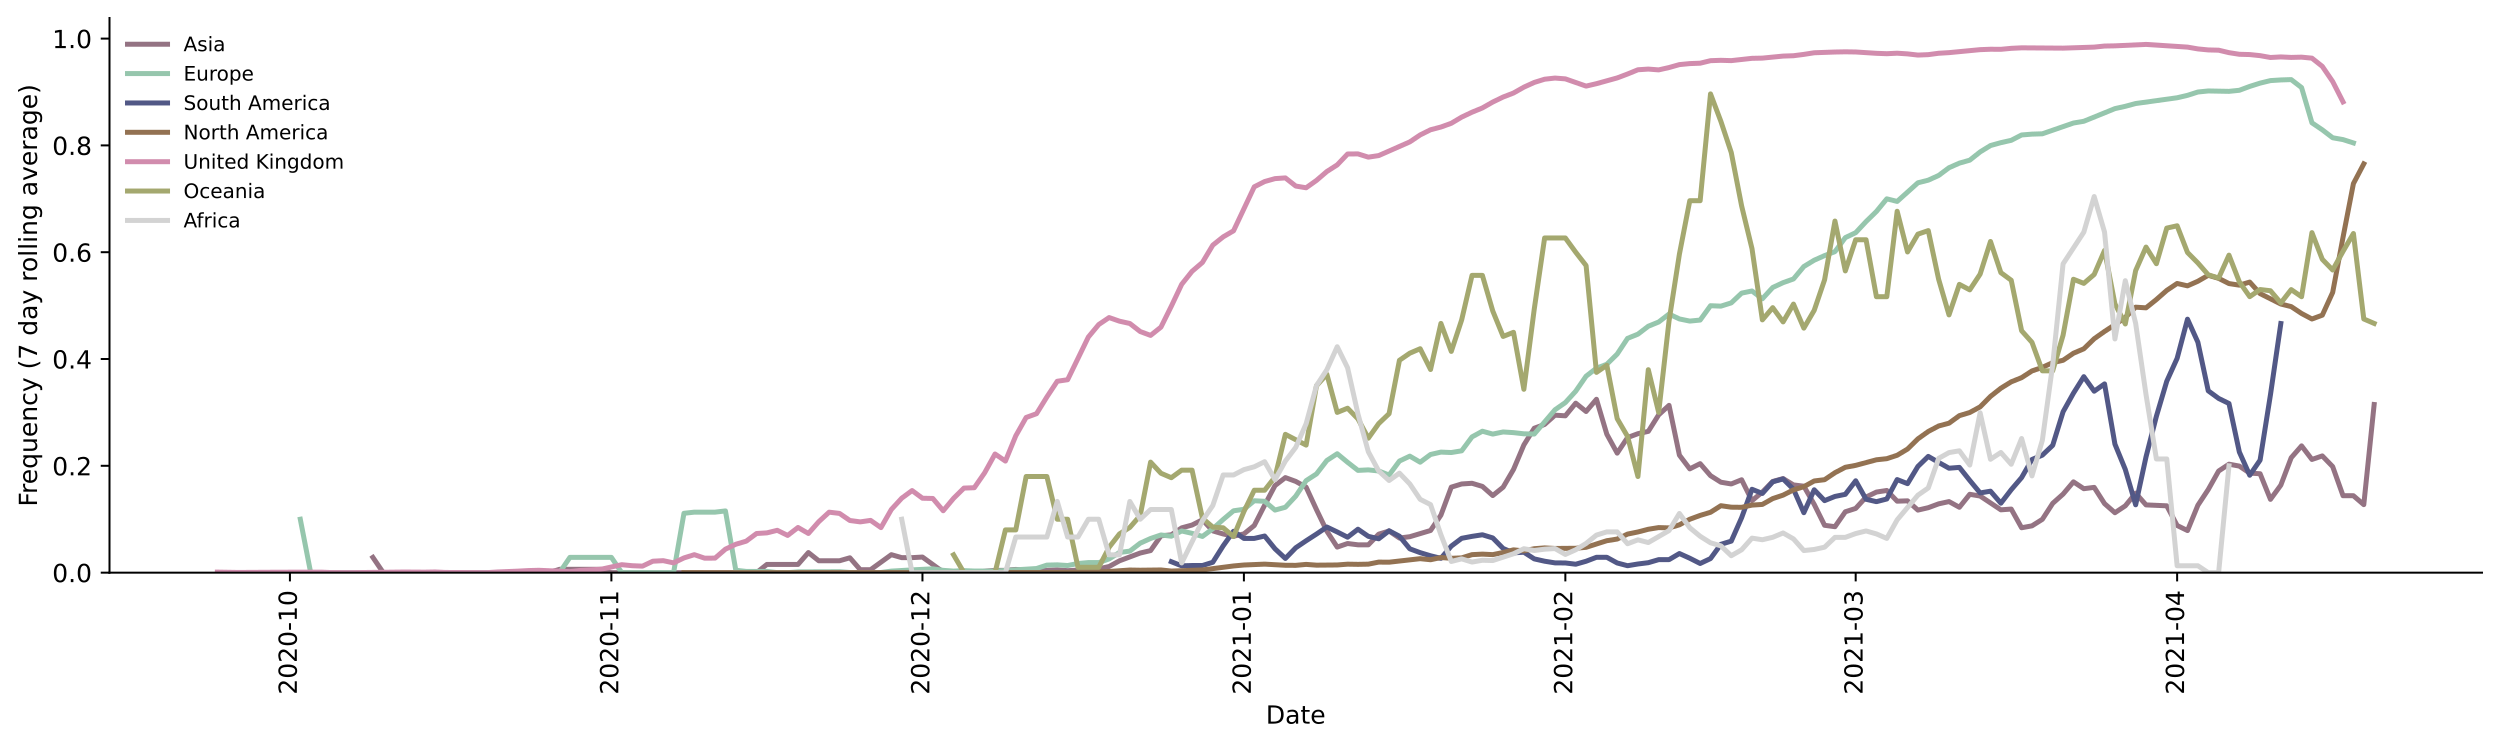 <?xml version="1.0" encoding="utf-8" standalone="no"?>
<!DOCTYPE svg PUBLIC "-//W3C//DTD SVG 1.1//EN"
  "http://www.w3.org/Graphics/SVG/1.1/DTD/svg11.dtd">
<!-- Created with matplotlib (https://matplotlib.org/) -->
<svg height="298.621pt" version="1.1" viewBox="0 0 999.581 298.621" width="999.581pt" xmlns="http://www.w3.org/2000/svg" xmlns:xlink="http://www.w3.org/1999/xlink">
 <defs>
  <style type="text/css">*{stroke-linecap:butt;stroke-linejoin:round;}</style>
 </defs>
 <g id="figure_1">
  <g id="patch_1">
   <path d="M 0 298.621 
L 999.581 298.621 
L 999.581 0 
L 0 0 
z
" style="fill:#ffffff;"/>
  </g>
  <g id="axes_1">
   <g id="patch_2">
    <path d="M 43.781 228.96 
L 992.381 228.96 
L 992.381 7.2 
L 43.781 7.2 
z
" style="fill:#ffffff;"/>
   </g>
   <g id="matplotlib.axis_1">
    <g id="xtick_1">
     <g id="line2d_1">
      <defs>
       <path d="M 0 0 
L 0 3.5 
" id="mbc66ad0f80" style="stroke:#000000;stroke-width:0.8;"/>
      </defs>
      <g>
       <use style="stroke:#000000;stroke-width:0.8;" x="115.921" xlink:href="#mbc66ad0f80" y="228.96"/>
      </g>
     </g>
     <g id="text_1">
      <!-- 2020-10 -->
      <g transform="translate(118.681 277.743)rotate(-90)scale(0.1 -0.1)">
       <defs>
        <path d="M 19.188 8.297 
L 53.609 8.297 
L 53.609 0 
L 7.328 0 
L 7.328 8.297 
Q 12.938 14.109 22.625 23.891 
Q 32.328 33.688 34.812 36.531 
Q 39.547 41.844 41.422 45.531 
Q 43.312 49.219 43.312 52.781 
Q 43.312 58.594 39.234 62.25 
Q 35.156 65.922 28.609 65.922 
Q 23.969 65.922 18.812 64.312 
Q 13.672 62.703 7.812 59.422 
L 7.812 69.391 
Q 13.766 71.781 18.938 73 
Q 24.125 74.219 28.422 74.219 
Q 39.75 74.219 46.484 68.547 
Q 53.219 62.891 53.219 53.422 
Q 53.219 48.922 51.531 44.891 
Q 49.859 40.875 45.406 35.406 
Q 44.188 33.984 37.641 27.219 
Q 31.109 20.453 19.188 8.297 
z
" id="DejaVuSans-50"/>
        <path d="M 31.781 66.406 
Q 24.172 66.406 20.328 58.906 
Q 16.5 51.422 16.5 36.375 
Q 16.5 21.391 20.328 13.891 
Q 24.172 6.391 31.781 6.391 
Q 39.453 6.391 43.281 13.891 
Q 47.125 21.391 47.125 36.375 
Q 47.125 51.422 43.281 58.906 
Q 39.453 66.406 31.781 66.406 
z
M 31.781 74.219 
Q 44.047 74.219 50.516 64.516 
Q 56.984 54.828 56.984 36.375 
Q 56.984 17.969 50.516 8.266 
Q 44.047 -1.422 31.781 -1.422 
Q 19.531 -1.422 13.062 8.266 
Q 6.594 17.969 6.594 36.375 
Q 6.594 54.828 13.062 64.516 
Q 19.531 74.219 31.781 74.219 
z
" id="DejaVuSans-48"/>
        <path d="M 4.891 31.391 
L 31.203 31.391 
L 31.203 23.391 
L 4.891 23.391 
z
" id="DejaVuSans-45"/>
        <path d="M 12.406 8.297 
L 28.516 8.297 
L 28.516 63.922 
L 10.984 60.406 
L 10.984 69.391 
L 28.422 72.906 
L 38.281 72.906 
L 38.281 8.297 
L 54.391 8.297 
L 54.391 0 
L 12.406 0 
z
" id="DejaVuSans-49"/>
       </defs>
       <use xlink:href="#DejaVuSans-50"/>
       <use x="63.623" xlink:href="#DejaVuSans-48"/>
       <use x="127.246" xlink:href="#DejaVuSans-50"/>
       <use x="190.869" xlink:href="#DejaVuSans-48"/>
       <use x="254.492" xlink:href="#DejaVuSans-45"/>
       <use x="290.576" xlink:href="#DejaVuSans-49"/>
       <use x="354.199" xlink:href="#DejaVuSans-48"/>
      </g>
     </g>
    </g>
    <g id="xtick_2">
     <g id="line2d_2">
      <g>
       <use style="stroke:#000000;stroke-width:0.8;" x="244.447" xlink:href="#mbc66ad0f80" y="228.96"/>
      </g>
     </g>
     <g id="text_2">
      <!-- 2020-11 -->
      <g transform="translate(247.206 277.743)rotate(-90)scale(0.1 -0.1)">
       <use xlink:href="#DejaVuSans-50"/>
       <use x="63.623" xlink:href="#DejaVuSans-48"/>
       <use x="127.246" xlink:href="#DejaVuSans-50"/>
       <use x="190.869" xlink:href="#DejaVuSans-48"/>
       <use x="254.492" xlink:href="#DejaVuSans-45"/>
       <use x="290.576" xlink:href="#DejaVuSans-49"/>
       <use x="354.199" xlink:href="#DejaVuSans-49"/>
      </g>
     </g>
    </g>
    <g id="xtick_3">
     <g id="line2d_3">
      <g>
       <use style="stroke:#000000;stroke-width:0.8;" x="368.826" xlink:href="#mbc66ad0f80" y="228.96"/>
      </g>
     </g>
     <g id="text_3">
      <!-- 2020-12 -->
      <g transform="translate(371.585 277.743)rotate(-90)scale(0.1 -0.1)">
       <use xlink:href="#DejaVuSans-50"/>
       <use x="63.623" xlink:href="#DejaVuSans-48"/>
       <use x="127.246" xlink:href="#DejaVuSans-50"/>
       <use x="190.869" xlink:href="#DejaVuSans-48"/>
       <use x="254.492" xlink:href="#DejaVuSans-45"/>
       <use x="290.576" xlink:href="#DejaVuSans-49"/>
       <use x="354.199" xlink:href="#DejaVuSans-50"/>
      </g>
     </g>
    </g>
    <g id="xtick_4">
     <g id="line2d_4">
      <g>
       <use style="stroke:#000000;stroke-width:0.8;" x="497.351" xlink:href="#mbc66ad0f80" y="228.96"/>
      </g>
     </g>
     <g id="text_4">
      <!-- 2021-01 -->
      <g transform="translate(500.111 277.743)rotate(-90)scale(0.1 -0.1)">
       <use xlink:href="#DejaVuSans-50"/>
       <use x="63.623" xlink:href="#DejaVuSans-48"/>
       <use x="127.246" xlink:href="#DejaVuSans-50"/>
       <use x="190.869" xlink:href="#DejaVuSans-49"/>
       <use x="254.492" xlink:href="#DejaVuSans-45"/>
       <use x="290.576" xlink:href="#DejaVuSans-48"/>
       <use x="354.199" xlink:href="#DejaVuSans-49"/>
      </g>
     </g>
    </g>
    <g id="xtick_5">
     <g id="line2d_5">
      <g>
       <use style="stroke:#000000;stroke-width:0.8;" x="625.877" xlink:href="#mbc66ad0f80" y="228.96"/>
      </g>
     </g>
     <g id="text_5">
      <!-- 2021-02 -->
      <g transform="translate(628.636 277.743)rotate(-90)scale(0.1 -0.1)">
       <use xlink:href="#DejaVuSans-50"/>
       <use x="63.623" xlink:href="#DejaVuSans-48"/>
       <use x="127.246" xlink:href="#DejaVuSans-50"/>
       <use x="190.869" xlink:href="#DejaVuSans-49"/>
       <use x="254.492" xlink:href="#DejaVuSans-45"/>
       <use x="290.576" xlink:href="#DejaVuSans-48"/>
       <use x="354.199" xlink:href="#DejaVuSans-50"/>
      </g>
     </g>
    </g>
    <g id="xtick_6">
     <g id="line2d_6">
      <g>
       <use style="stroke:#000000;stroke-width:0.8;" x="741.964" xlink:href="#mbc66ad0f80" y="228.96"/>
      </g>
     </g>
     <g id="text_6">
      <!-- 2021-03 -->
      <g transform="translate(744.723 277.743)rotate(-90)scale(0.1 -0.1)">
       <defs>
        <path d="M 40.578 39.312 
Q 47.656 37.797 51.625 33 
Q 55.609 28.219 55.609 21.188 
Q 55.609 10.406 48.188 4.484 
Q 40.766 -1.422 27.094 -1.422 
Q 22.516 -1.422 17.656 -0.516 
Q 12.797 0.391 7.625 2.203 
L 7.625 11.719 
Q 11.719 9.328 16.594 8.109 
Q 21.484 6.891 26.812 6.891 
Q 36.078 6.891 40.938 10.547 
Q 45.797 14.203 45.797 21.188 
Q 45.797 27.641 41.281 31.266 
Q 36.766 34.906 28.719 34.906 
L 20.219 34.906 
L 20.219 43.016 
L 29.109 43.016 
Q 36.375 43.016 40.234 45.922 
Q 44.094 48.828 44.094 54.297 
Q 44.094 59.906 40.109 62.906 
Q 36.141 65.922 28.719 65.922 
Q 24.656 65.922 20.016 65.031 
Q 15.375 64.156 9.812 62.312 
L 9.812 71.094 
Q 15.438 72.656 20.344 73.438 
Q 25.25 74.219 29.594 74.219 
Q 40.828 74.219 47.359 69.109 
Q 53.906 64.016 53.906 55.328 
Q 53.906 49.266 50.438 45.094 
Q 46.969 40.922 40.578 39.312 
z
" id="DejaVuSans-51"/>
       </defs>
       <use xlink:href="#DejaVuSans-50"/>
       <use x="63.623" xlink:href="#DejaVuSans-48"/>
       <use x="127.246" xlink:href="#DejaVuSans-50"/>
       <use x="190.869" xlink:href="#DejaVuSans-49"/>
       <use x="254.492" xlink:href="#DejaVuSans-45"/>
       <use x="290.576" xlink:href="#DejaVuSans-48"/>
       <use x="354.199" xlink:href="#DejaVuSans-51"/>
      </g>
     </g>
    </g>
    <g id="xtick_7">
     <g id="line2d_7">
      <g>
       <use style="stroke:#000000;stroke-width:0.8;" x="870.489" xlink:href="#mbc66ad0f80" y="228.96"/>
      </g>
     </g>
     <g id="text_7">
      <!-- 2021-04 -->
      <g transform="translate(873.249 277.743)rotate(-90)scale(0.1 -0.1)">
       <defs>
        <path d="M 37.797 64.312 
L 12.891 25.391 
L 37.797 25.391 
z
M 35.203 72.906 
L 47.609 72.906 
L 47.609 25.391 
L 58.016 25.391 
L 58.016 17.188 
L 47.609 17.188 
L 47.609 0 
L 37.797 0 
L 37.797 17.188 
L 4.891 17.188 
L 4.891 26.703 
z
" id="DejaVuSans-52"/>
       </defs>
       <use xlink:href="#DejaVuSans-50"/>
       <use x="63.623" xlink:href="#DejaVuSans-48"/>
       <use x="127.246" xlink:href="#DejaVuSans-50"/>
       <use x="190.869" xlink:href="#DejaVuSans-49"/>
       <use x="254.492" xlink:href="#DejaVuSans-45"/>
       <use x="290.576" xlink:href="#DejaVuSans-48"/>
       <use x="354.199" xlink:href="#DejaVuSans-52"/>
      </g>
     </g>
    </g>
    <g id="text_8">
     <!-- Date -->
     <g transform="translate(506.13 289.341)scale(0.1 -0.1)">
      <defs>
       <path d="M 19.672 64.797 
L 19.672 8.109 
L 31.594 8.109 
Q 46.688 8.109 53.688 14.938 
Q 60.688 21.781 60.688 36.531 
Q 60.688 51.172 53.688 57.984 
Q 46.688 64.797 31.594 64.797 
z
M 9.812 72.906 
L 30.078 72.906 
Q 51.266 72.906 61.172 64.094 
Q 71.094 55.281 71.094 36.531 
Q 71.094 17.672 61.125 8.828 
Q 51.172 0 30.078 0 
L 9.812 0 
z
" id="DejaVuSans-68"/>
       <path d="M 34.281 27.484 
Q 23.391 27.484 19.188 25 
Q 14.984 22.516 14.984 16.5 
Q 14.984 11.719 18.141 8.906 
Q 21.297 6.109 26.703 6.109 
Q 34.188 6.109 38.703 11.406 
Q 43.219 16.703 43.219 25.484 
L 43.219 27.484 
z
M 52.203 31.203 
L 52.203 0 
L 43.219 0 
L 43.219 8.297 
Q 40.141 3.328 35.547 0.953 
Q 30.953 -1.422 24.312 -1.422 
Q 15.922 -1.422 10.953 3.297 
Q 6 8.016 6 15.922 
Q 6 25.141 12.172 29.828 
Q 18.359 34.516 30.609 34.516 
L 43.219 34.516 
L 43.219 35.406 
Q 43.219 41.609 39.141 45 
Q 35.062 48.391 27.688 48.391 
Q 23 48.391 18.547 47.266 
Q 14.109 46.141 10.016 43.891 
L 10.016 52.203 
Q 14.938 54.109 19.578 55.047 
Q 24.219 56 28.609 56 
Q 40.484 56 46.344 49.844 
Q 52.203 43.703 52.203 31.203 
z
" id="DejaVuSans-97"/>
       <path d="M 18.312 70.219 
L 18.312 54.688 
L 36.812 54.688 
L 36.812 47.703 
L 18.312 47.703 
L 18.312 18.016 
Q 18.312 11.328 20.141 9.422 
Q 21.969 7.516 27.594 7.516 
L 36.812 7.516 
L 36.812 0 
L 27.594 0 
Q 17.188 0 13.234 3.875 
Q 9.281 7.766 9.281 18.016 
L 9.281 47.703 
L 2.688 47.703 
L 2.688 54.688 
L 9.281 54.688 
L 9.281 70.219 
z
" id="DejaVuSans-116"/>
       <path d="M 56.203 29.594 
L 56.203 25.203 
L 14.891 25.203 
Q 15.484 15.922 20.484 11.062 
Q 25.484 6.203 34.422 6.203 
Q 39.594 6.203 44.453 7.469 
Q 49.312 8.734 54.109 11.281 
L 54.109 2.781 
Q 49.266 0.734 44.188 -0.344 
Q 39.109 -1.422 33.891 -1.422 
Q 20.797 -1.422 13.156 6.188 
Q 5.516 13.812 5.516 26.812 
Q 5.516 40.234 12.766 48.109 
Q 20.016 56 32.328 56 
Q 43.359 56 49.781 48.891 
Q 56.203 41.797 56.203 29.594 
z
M 47.219 32.234 
Q 47.125 39.594 43.094 43.984 
Q 39.062 48.391 32.422 48.391 
Q 24.906 48.391 20.391 44.141 
Q 15.875 39.891 15.188 32.172 
z
" id="DejaVuSans-101"/>
      </defs>
      <use xlink:href="#DejaVuSans-68"/>
      <use x="77.002" xlink:href="#DejaVuSans-97"/>
      <use x="138.281" xlink:href="#DejaVuSans-116"/>
      <use x="177.49" xlink:href="#DejaVuSans-101"/>
     </g>
    </g>
   </g>
   <g id="matplotlib.axis_2">
    <g id="ytick_1">
     <g id="line2d_8">
      <defs>
       <path d="M 0 0 
L -3.5 0 
" id="m864d027679" style="stroke:#000000;stroke-width:0.8;"/>
      </defs>
      <g>
       <use style="stroke:#000000;stroke-width:0.8;" x="43.781" xlink:href="#m864d027679" y="228.96"/>
      </g>
     </g>
     <g id="text_9">
      <!-- 0.0 -->
      <g transform="translate(20.878 232.759)scale(0.1 -0.1)">
       <defs>
        <path d="M 10.688 12.406 
L 21 12.406 
L 21 0 
L 10.688 0 
z
" id="DejaVuSans-46"/>
       </defs>
       <use xlink:href="#DejaVuSans-48"/>
       <use x="63.623" xlink:href="#DejaVuSans-46"/>
       <use x="95.41" xlink:href="#DejaVuSans-48"/>
      </g>
     </g>
    </g>
    <g id="ytick_2">
     <g id="line2d_9">
      <g>
       <use style="stroke:#000000;stroke-width:0.8;" x="43.781" xlink:href="#m864d027679" y="186.254"/>
      </g>
     </g>
     <g id="text_10">
      <!-- 0.2 -->
      <g transform="translate(20.878 190.054)scale(0.1 -0.1)">
       <use xlink:href="#DejaVuSans-48"/>
       <use x="63.623" xlink:href="#DejaVuSans-46"/>
       <use x="95.41" xlink:href="#DejaVuSans-50"/>
      </g>
     </g>
    </g>
    <g id="ytick_3">
     <g id="line2d_10">
      <g>
       <use style="stroke:#000000;stroke-width:0.8;" x="43.781" xlink:href="#m864d027679" y="143.549"/>
      </g>
     </g>
     <g id="text_11">
      <!-- 0.4 -->
      <g transform="translate(20.878 147.348)scale(0.1 -0.1)">
       <use xlink:href="#DejaVuSans-48"/>
       <use x="63.623" xlink:href="#DejaVuSans-46"/>
       <use x="95.41" xlink:href="#DejaVuSans-52"/>
      </g>
     </g>
    </g>
    <g id="ytick_4">
     <g id="line2d_11">
      <g>
       <use style="stroke:#000000;stroke-width:0.8;" x="43.781" xlink:href="#m864d027679" y="100.843"/>
      </g>
     </g>
     <g id="text_12">
      <!-- 0.6 -->
      <g transform="translate(20.878 104.643)scale(0.1 -0.1)">
       <defs>
        <path d="M 33.016 40.375 
Q 26.375 40.375 22.484 35.828 
Q 18.609 31.297 18.609 23.391 
Q 18.609 15.531 22.484 10.953 
Q 26.375 6.391 33.016 6.391 
Q 39.656 6.391 43.531 10.953 
Q 47.406 15.531 47.406 23.391 
Q 47.406 31.297 43.531 35.828 
Q 39.656 40.375 33.016 40.375 
z
M 52.594 71.297 
L 52.594 62.312 
Q 48.875 64.062 45.094 64.984 
Q 41.312 65.922 37.594 65.922 
Q 27.828 65.922 22.672 59.328 
Q 17.531 52.734 16.797 39.406 
Q 19.672 43.656 24.016 45.922 
Q 28.375 48.188 33.594 48.188 
Q 44.578 48.188 50.953 41.516 
Q 57.328 34.859 57.328 23.391 
Q 57.328 12.156 50.688 5.359 
Q 44.047 -1.422 33.016 -1.422 
Q 20.359 -1.422 13.672 8.266 
Q 6.984 17.969 6.984 36.375 
Q 6.984 53.656 15.188 63.938 
Q 23.391 74.219 37.203 74.219 
Q 40.922 74.219 44.703 73.484 
Q 48.484 72.75 52.594 71.297 
z
" id="DejaVuSans-54"/>
       </defs>
       <use xlink:href="#DejaVuSans-48"/>
       <use x="63.623" xlink:href="#DejaVuSans-46"/>
       <use x="95.41" xlink:href="#DejaVuSans-54"/>
      </g>
     </g>
    </g>
    <g id="ytick_5">
     <g id="line2d_12">
      <g>
       <use style="stroke:#000000;stroke-width:0.8;" x="43.781" xlink:href="#m864d027679" y="58.138"/>
      </g>
     </g>
     <g id="text_13">
      <!-- 0.8 -->
      <g transform="translate(20.878 61.937)scale(0.1 -0.1)">
       <defs>
        <path d="M 31.781 34.625 
Q 24.75 34.625 20.719 30.859 
Q 16.703 27.094 16.703 20.516 
Q 16.703 13.922 20.719 10.156 
Q 24.75 6.391 31.781 6.391 
Q 38.812 6.391 42.859 10.172 
Q 46.922 13.969 46.922 20.516 
Q 46.922 27.094 42.891 30.859 
Q 38.875 34.625 31.781 34.625 
z
M 21.922 38.812 
Q 15.578 40.375 12.031 44.719 
Q 8.5 49.078 8.5 55.328 
Q 8.5 64.062 14.719 69.141 
Q 20.953 74.219 31.781 74.219 
Q 42.672 74.219 48.875 69.141 
Q 55.078 64.062 55.078 55.328 
Q 55.078 49.078 51.531 44.719 
Q 48 40.375 41.703 38.812 
Q 48.828 37.156 52.797 32.312 
Q 56.781 27.484 56.781 20.516 
Q 56.781 9.906 50.312 4.234 
Q 43.844 -1.422 31.781 -1.422 
Q 19.734 -1.422 13.25 4.234 
Q 6.781 9.906 6.781 20.516 
Q 6.781 27.484 10.781 32.312 
Q 14.797 37.156 21.922 38.812 
z
M 18.312 54.391 
Q 18.312 48.734 21.844 45.562 
Q 25.391 42.391 31.781 42.391 
Q 38.141 42.391 41.719 45.562 
Q 45.312 48.734 45.312 54.391 
Q 45.312 60.062 41.719 63.234 
Q 38.141 66.406 31.781 66.406 
Q 25.391 66.406 21.844 63.234 
Q 18.312 60.062 18.312 54.391 
z
" id="DejaVuSans-56"/>
       </defs>
       <use xlink:href="#DejaVuSans-48"/>
       <use x="63.623" xlink:href="#DejaVuSans-46"/>
       <use x="95.41" xlink:href="#DejaVuSans-56"/>
      </g>
     </g>
    </g>
    <g id="ytick_6">
     <g id="line2d_13">
      <g>
       <use style="stroke:#000000;stroke-width:0.8;" x="43.781" xlink:href="#m864d027679" y="15.432"/>
      </g>
     </g>
     <g id="text_14">
      <!-- 1.0 -->
      <g transform="translate(20.878 19.232)scale(0.1 -0.1)">
       <use xlink:href="#DejaVuSans-49"/>
       <use x="63.623" xlink:href="#DejaVuSans-46"/>
       <use x="95.41" xlink:href="#DejaVuSans-48"/>
      </g>
     </g>
    </g>
    <g id="text_15">
     <!-- Frequency (7 day rolling average) -->
     <g transform="translate(14.798 202.529)rotate(-90)scale(0.1 -0.1)">
      <defs>
       <path d="M 9.812 72.906 
L 51.703 72.906 
L 51.703 64.594 
L 19.672 64.594 
L 19.672 43.109 
L 48.578 43.109 
L 48.578 34.812 
L 19.672 34.812 
L 19.672 0 
L 9.812 0 
z
" id="DejaVuSans-70"/>
       <path d="M 41.109 46.297 
Q 39.594 47.172 37.812 47.578 
Q 36.031 48 33.891 48 
Q 26.266 48 22.188 43.047 
Q 18.109 38.094 18.109 28.812 
L 18.109 0 
L 9.078 0 
L 9.078 54.688 
L 18.109 54.688 
L 18.109 46.188 
Q 20.953 51.172 25.484 53.578 
Q 30.031 56 36.531 56 
Q 37.453 56 38.578 55.875 
Q 39.703 55.766 41.062 55.516 
z
" id="DejaVuSans-114"/>
       <path d="M 14.797 27.297 
Q 14.797 17.391 18.875 11.75 
Q 22.953 6.109 30.078 6.109 
Q 37.203 6.109 41.297 11.75 
Q 45.406 17.391 45.406 27.297 
Q 45.406 37.203 41.297 42.844 
Q 37.203 48.484 30.078 48.484 
Q 22.953 48.484 18.875 42.844 
Q 14.797 37.203 14.797 27.297 
z
M 45.406 8.203 
Q 42.578 3.328 38.25 0.953 
Q 33.938 -1.422 27.875 -1.422 
Q 17.969 -1.422 11.734 6.484 
Q 5.516 14.406 5.516 27.297 
Q 5.516 40.188 11.734 48.094 
Q 17.969 56 27.875 56 
Q 33.938 56 38.25 53.625 
Q 42.578 51.266 45.406 46.391 
L 45.406 54.688 
L 54.391 54.688 
L 54.391 -20.797 
L 45.406 -20.797 
z
" id="DejaVuSans-113"/>
       <path d="M 8.5 21.578 
L 8.5 54.688 
L 17.484 54.688 
L 17.484 21.922 
Q 17.484 14.156 20.5 10.266 
Q 23.531 6.391 29.594 6.391 
Q 36.859 6.391 41.078 11.031 
Q 45.312 15.672 45.312 23.688 
L 45.312 54.688 
L 54.297 54.688 
L 54.297 0 
L 45.312 0 
L 45.312 8.406 
Q 42.047 3.422 37.719 1 
Q 33.406 -1.422 27.688 -1.422 
Q 18.266 -1.422 13.375 4.438 
Q 8.5 10.297 8.5 21.578 
z
M 31.109 56 
z
" id="DejaVuSans-117"/>
       <path d="M 54.891 33.016 
L 54.891 0 
L 45.906 0 
L 45.906 32.719 
Q 45.906 40.484 42.875 44.328 
Q 39.844 48.188 33.797 48.188 
Q 26.516 48.188 22.312 43.547 
Q 18.109 38.922 18.109 30.906 
L 18.109 0 
L 9.078 0 
L 9.078 54.688 
L 18.109 54.688 
L 18.109 46.188 
Q 21.344 51.125 25.703 53.562 
Q 30.078 56 35.797 56 
Q 45.219 56 50.047 50.172 
Q 54.891 44.344 54.891 33.016 
z
" id="DejaVuSans-110"/>
       <path d="M 48.781 52.594 
L 48.781 44.188 
Q 44.969 46.297 41.141 47.344 
Q 37.312 48.391 33.406 48.391 
Q 24.656 48.391 19.812 42.844 
Q 14.984 37.312 14.984 27.297 
Q 14.984 17.281 19.812 11.734 
Q 24.656 6.203 33.406 6.203 
Q 37.312 6.203 41.141 7.25 
Q 44.969 8.297 48.781 10.406 
L 48.781 2.094 
Q 45.016 0.344 40.984 -0.531 
Q 36.969 -1.422 32.422 -1.422 
Q 20.062 -1.422 12.781 6.344 
Q 5.516 14.109 5.516 27.297 
Q 5.516 40.672 12.859 48.328 
Q 20.219 56 33.016 56 
Q 37.156 56 41.109 55.141 
Q 45.062 54.297 48.781 52.594 
z
" id="DejaVuSans-99"/>
       <path d="M 32.172 -5.078 
Q 28.375 -14.844 24.75 -17.812 
Q 21.141 -20.797 15.094 -20.797 
L 7.906 -20.797 
L 7.906 -13.281 
L 13.188 -13.281 
Q 16.891 -13.281 18.938 -11.516 
Q 21 -9.766 23.484 -3.219 
L 25.094 0.875 
L 2.984 54.688 
L 12.5 54.688 
L 29.594 11.922 
L 46.688 54.688 
L 56.203 54.688 
z
" id="DejaVuSans-121"/>
       <path id="DejaVuSans-32"/>
       <path d="M 31 75.875 
Q 24.469 64.656 21.281 53.656 
Q 18.109 42.672 18.109 31.391 
Q 18.109 20.125 21.312 9.062 
Q 24.516 -2 31 -13.188 
L 23.188 -13.188 
Q 15.875 -1.703 12.234 9.375 
Q 8.594 20.453 8.594 31.391 
Q 8.594 42.281 12.203 53.312 
Q 15.828 64.359 23.188 75.875 
z
" id="DejaVuSans-40"/>
       <path d="M 8.203 72.906 
L 55.078 72.906 
L 55.078 68.703 
L 28.609 0 
L 18.312 0 
L 43.219 64.594 
L 8.203 64.594 
z
" id="DejaVuSans-55"/>
       <path d="M 45.406 46.391 
L 45.406 75.984 
L 54.391 75.984 
L 54.391 0 
L 45.406 0 
L 45.406 8.203 
Q 42.578 3.328 38.25 0.953 
Q 33.938 -1.422 27.875 -1.422 
Q 17.969 -1.422 11.734 6.484 
Q 5.516 14.406 5.516 27.297 
Q 5.516 40.188 11.734 48.094 
Q 17.969 56 27.875 56 
Q 33.938 56 38.25 53.625 
Q 42.578 51.266 45.406 46.391 
z
M 14.797 27.297 
Q 14.797 17.391 18.875 11.75 
Q 22.953 6.109 30.078 6.109 
Q 37.203 6.109 41.297 11.75 
Q 45.406 17.391 45.406 27.297 
Q 45.406 37.203 41.297 42.844 
Q 37.203 48.484 30.078 48.484 
Q 22.953 48.484 18.875 42.844 
Q 14.797 37.203 14.797 27.297 
z
" id="DejaVuSans-100"/>
       <path d="M 30.609 48.391 
Q 23.391 48.391 19.188 42.75 
Q 14.984 37.109 14.984 27.297 
Q 14.984 17.484 19.156 11.844 
Q 23.344 6.203 30.609 6.203 
Q 37.797 6.203 41.984 11.859 
Q 46.188 17.531 46.188 27.297 
Q 46.188 37.016 41.984 42.703 
Q 37.797 48.391 30.609 48.391 
z
M 30.609 56 
Q 42.328 56 49.016 48.375 
Q 55.719 40.766 55.719 27.297 
Q 55.719 13.875 49.016 6.219 
Q 42.328 -1.422 30.609 -1.422 
Q 18.844 -1.422 12.172 6.219 
Q 5.516 13.875 5.516 27.297 
Q 5.516 40.766 12.172 48.375 
Q 18.844 56 30.609 56 
z
" id="DejaVuSans-111"/>
       <path d="M 9.422 75.984 
L 18.406 75.984 
L 18.406 0 
L 9.422 0 
z
" id="DejaVuSans-108"/>
       <path d="M 9.422 54.688 
L 18.406 54.688 
L 18.406 0 
L 9.422 0 
z
M 9.422 75.984 
L 18.406 75.984 
L 18.406 64.594 
L 9.422 64.594 
z
" id="DejaVuSans-105"/>
       <path d="M 45.406 27.984 
Q 45.406 37.75 41.375 43.109 
Q 37.359 48.484 30.078 48.484 
Q 22.859 48.484 18.828 43.109 
Q 14.797 37.75 14.797 27.984 
Q 14.797 18.266 18.828 12.891 
Q 22.859 7.516 30.078 7.516 
Q 37.359 7.516 41.375 12.891 
Q 45.406 18.266 45.406 27.984 
z
M 54.391 6.781 
Q 54.391 -7.172 48.188 -13.984 
Q 42 -20.797 29.203 -20.797 
Q 24.469 -20.797 20.266 -20.094 
Q 16.062 -19.391 12.109 -17.922 
L 12.109 -9.188 
Q 16.062 -11.328 19.922 -12.344 
Q 23.781 -13.375 27.781 -13.375 
Q 36.625 -13.375 41.016 -8.766 
Q 45.406 -4.156 45.406 5.172 
L 45.406 9.625 
Q 42.625 4.781 38.281 2.391 
Q 33.938 0 27.875 0 
Q 17.828 0 11.672 7.656 
Q 5.516 15.328 5.516 27.984 
Q 5.516 40.672 11.672 48.328 
Q 17.828 56 27.875 56 
Q 33.938 56 38.281 53.609 
Q 42.625 51.219 45.406 46.391 
L 45.406 54.688 
L 54.391 54.688 
z
" id="DejaVuSans-103"/>
       <path d="M 2.984 54.688 
L 12.5 54.688 
L 29.594 8.797 
L 46.688 54.688 
L 56.203 54.688 
L 35.688 0 
L 23.484 0 
z
" id="DejaVuSans-118"/>
       <path d="M 8.016 75.875 
L 15.828 75.875 
Q 23.141 64.359 26.781 53.312 
Q 30.422 42.281 30.422 31.391 
Q 30.422 20.453 26.781 9.375 
Q 23.141 -1.703 15.828 -13.188 
L 8.016 -13.188 
Q 14.5 -2 17.703 9.062 
Q 20.906 20.125 20.906 31.391 
Q 20.906 42.672 17.703 53.656 
Q 14.5 64.656 8.016 75.875 
z
" id="DejaVuSans-41"/>
      </defs>
      <use xlink:href="#DejaVuSans-70"/>
      <use x="50.27" xlink:href="#DejaVuSans-114"/>
      <use x="89.133" xlink:href="#DejaVuSans-101"/>
      <use x="150.656" xlink:href="#DejaVuSans-113"/>
      <use x="214.133" xlink:href="#DejaVuSans-117"/>
      <use x="277.512" xlink:href="#DejaVuSans-101"/>
      <use x="339.035" xlink:href="#DejaVuSans-110"/>
      <use x="402.414" xlink:href="#DejaVuSans-99"/>
      <use x="457.395" xlink:href="#DejaVuSans-121"/>
      <use x="516.574" xlink:href="#DejaVuSans-32"/>
      <use x="548.361" xlink:href="#DejaVuSans-40"/>
      <use x="587.375" xlink:href="#DejaVuSans-55"/>
      <use x="650.998" xlink:href="#DejaVuSans-32"/>
      <use x="682.785" xlink:href="#DejaVuSans-100"/>
      <use x="746.262" xlink:href="#DejaVuSans-97"/>
      <use x="807.541" xlink:href="#DejaVuSans-121"/>
      <use x="866.721" xlink:href="#DejaVuSans-32"/>
      <use x="898.508" xlink:href="#DejaVuSans-114"/>
      <use x="937.371" xlink:href="#DejaVuSans-111"/>
      <use x="998.553" xlink:href="#DejaVuSans-108"/>
      <use x="1026.336" xlink:href="#DejaVuSans-108"/>
      <use x="1054.119" xlink:href="#DejaVuSans-105"/>
      <use x="1081.902" xlink:href="#DejaVuSans-110"/>
      <use x="1145.281" xlink:href="#DejaVuSans-103"/>
      <use x="1208.758" xlink:href="#DejaVuSans-32"/>
      <use x="1240.545" xlink:href="#DejaVuSans-97"/>
      <use x="1301.824" xlink:href="#DejaVuSans-118"/>
      <use x="1361.004" xlink:href="#DejaVuSans-101"/>
      <use x="1422.527" xlink:href="#DejaVuSans-114"/>
      <use x="1463.641" xlink:href="#DejaVuSans-97"/>
      <use x="1524.92" xlink:href="#DejaVuSans-103"/>
      <use x="1588.396" xlink:href="#DejaVuSans-101"/>
      <use x="1649.92" xlink:href="#DejaVuSans-41"/>
     </g>
    </g>
   </g>
   <g id="line2d_14">
    <path clip-path="url(#p6aca5df36d)" d="M 149.089 222.859 
L 153.235 228.96 
L 219.571 228.96 
L 223.717 227.625 
L 240.301 227.625 
L 244.447 228.96 
L 302.49 228.96 
L 306.636 225.675 
L 319.074 225.675 
L 323.22 220.93 
L 327.366 224.215 
L 335.658 224.215 
L 339.804 223.029 
L 343.95 227.774 
L 348.096 227.774 
L 356.388 221.778 
L 360.534 222.964 
L 364.68 222.964 
L 368.826 222.728 
L 377.118 228.724 
L 389.556 228.646 
L 393.702 228.435 
L 397.848 228.039 
L 401.994 228.039 
L 406.14 227.674 
L 414.432 228.2 
L 422.724 227.812 
L 426.87 228.177 
L 431.016 227.95 
L 435.162 227.046 
L 439.308 227.418 
L 443.454 226.51 
L 447.6 224.228 
L 455.892 221.121 
L 460.038 220.146 
L 464.184 214.227 
L 468.33 213.84 
L 472.475 211.059 
L 476.621 209.927 
L 480.767 207.817 
L 484.913 212.273 
L 489.059 213.494 
L 493.205 214.401 
L 497.351 213.468 
L 501.497 210.111 
L 505.643 201.99 
L 509.789 194.143 
L 513.935 190.957 
L 518.081 192.481 
L 522.227 194.775 
L 526.373 203.766 
L 530.519 212.372 
L 534.665 218.743 
L 538.811 217.312 
L 542.957 217.835 
L 547.103 217.835 
L 551.249 213.575 
L 555.395 212.32 
L 559.541 215.12 
L 563.687 214.591 
L 571.979 212.109 
L 576.125 205.956 
L 580.271 194.778 
L 584.417 193.507 
L 588.563 193.235 
L 592.709 194.479 
L 596.855 198.139 
L 601.001 194.795 
L 605.147 187.702 
L 609.293 177.897 
L 613.439 171.222 
L 617.585 169.702 
L 621.731 166 
L 625.877 166.256 
L 630.023 161.208 
L 634.169 164.532 
L 638.315 159.648 
L 642.461 173.622 
L 646.607 181.181 
L 650.753 174.947 
L 654.899 173.401 
L 659.045 172.474 
L 663.191 165.863 
L 667.336 162.08 
L 671.482 181.987 
L 675.628 187.468 
L 679.774 185.386 
L 683.92 190.183 
L 688.066 192.804 
L 692.212 193.501 
L 696.358 191.822 
L 700.504 200.185 
L 704.65 196.735 
L 708.796 192.5 
L 712.942 191.353 
L 717.088 193.887 
L 721.234 194.393 
L 725.38 201.67 
L 729.526 210.029 
L 733.672 210.591 
L 737.818 204.625 
L 741.964 203.286 
L 746.11 198.744 
L 750.256 196.743 
L 754.402 196.108 
L 758.548 200.386 
L 762.694 200.251 
L 766.84 203.955 
L 770.986 202.991 
L 775.132 201.455 
L 779.278 200.549 
L 783.424 202.825 
L 787.57 197.638 
L 791.716 198.326 
L 800.008 203.842 
L 804.154 203.542 
L 808.3 211.01 
L 812.446 210.256 
L 816.592 207.65 
L 820.738 201.251 
L 824.884 197.56 
L 829.03 192.661 
L 833.176 195.397 
L 837.322 194.87 
L 841.468 201.366 
L 845.614 205.004 
L 849.76 202.252 
L 853.906 197.177 
L 858.052 201.875 
L 866.343 202.241 
L 870.489 210.108 
L 874.635 212.133 
L 878.781 202.018 
L 882.927 195.729 
L 887.073 188.338 
L 891.219 185.594 
L 895.365 186.357 
L 899.511 189.171 
L 903.657 189.414 
L 907.803 199.656 
L 911.949 193.971 
L 916.095 183.018 
L 920.241 178.272 
L 924.387 183.704 
L 928.533 182.291 
L 932.679 186.562 
L 936.825 198.209 
L 940.971 198.209 
L 945.117 201.768 
L 949.263 161.731 
L 949.263 161.731 
" style="fill:none;stroke:#947383;stroke-linecap:square;stroke-width:2;"/>
   </g>
   <g id="line2d_15">
    <path clip-path="url(#p6aca5df36d)" d="M 120.067 207.607 
L 124.213 228.96 
L 223.717 228.96 
L 227.863 222.859 
L 244.447 222.859 
L 248.593 228.96 
L 269.323 228.96 
L 273.468 205.235 
L 277.614 204.773 
L 285.906 204.773 
L 290.052 204.282 
L 294.198 228.007 
L 298.344 228.469 
L 306.636 228.469 
L 310.782 228.96 
L 314.928 228.96 
L 319.074 228.648 
L 335.658 228.584 
L 339.804 228.895 
L 352.242 228.895 
L 356.388 228.35 
L 364.68 227.855 
L 372.972 227.435 
L 377.118 228.045 
L 381.264 228.344 
L 385.41 228.151 
L 389.556 228.318 
L 397.848 228.352 
L 414.432 227.313 
L 418.578 225.948 
L 422.724 225.844 
L 426.87 226.115 
L 431.016 225.308 
L 435.162 224.934 
L 439.308 224.944 
L 443.454 223.478 
L 447.6 220.898 
L 451.746 220.353 
L 455.892 217.172 
L 460.038 215.303 
L 464.184 213.894 
L 468.33 214.394 
L 472.475 212.297 
L 476.621 213.249 
L 480.767 214.486 
L 484.913 211.422 
L 489.059 207.712 
L 493.205 204.228 
L 497.351 203.636 
L 501.497 200.213 
L 505.643 200.439 
L 509.789 203.944 
L 513.935 202.813 
L 518.081 198.368 
L 522.227 192.179 
L 526.373 189.494 
L 530.519 184.113 
L 534.665 181.419 
L 538.811 184.847 
L 542.957 188.074 
L 547.103 187.872 
L 551.249 188.31 
L 555.395 189.938 
L 559.541 184.345 
L 563.687 182.381 
L 567.833 184.803 
L 571.979 181.718 
L 576.125 180.767 
L 580.271 180.935 
L 584.417 180.254 
L 588.563 174.681 
L 592.709 172.416 
L 596.855 173.558 
L 601.001 172.709 
L 605.147 172.979 
L 609.293 173.453 
L 613.439 173.541 
L 621.731 163.845 
L 625.877 160.95 
L 630.023 156.415 
L 634.169 150.411 
L 638.315 147.203 
L 642.461 145.643 
L 646.607 141.566 
L 650.753 135.282 
L 654.899 133.606 
L 659.045 130.439 
L 663.191 128.749 
L 667.336 125.57 
L 671.482 127.523 
L 675.628 128.38 
L 679.774 127.972 
L 683.92 122.235 
L 688.066 122.405 
L 692.212 121.107 
L 696.358 117.203 
L 700.504 116.342 
L 704.65 119.467 
L 708.796 114.942 
L 712.942 113.013 
L 717.088 111.541 
L 721.234 106.557 
L 725.38 104.039 
L 729.526 102.195 
L 733.672 100.606 
L 737.818 95.01 
L 741.964 93.031 
L 746.11 88.589 
L 750.256 84.547 
L 754.402 79.502 
L 758.548 80.533 
L 766.84 73.084 
L 770.986 72.035 
L 775.132 70.154 
L 779.278 67.061 
L 783.424 65.225 
L 787.57 64.041 
L 791.716 60.745 
L 795.862 58.193 
L 800.008 57.037 
L 804.154 56.108 
L 808.3 53.965 
L 812.446 53.631 
L 816.592 53.498 
L 829.03 49.191 
L 833.176 48.484 
L 845.614 43.431 
L 849.76 42.509 
L 853.906 41.394 
L 870.489 39.089 
L 874.635 38.12 
L 878.781 36.793 
L 882.927 36.367 
L 891.219 36.526 
L 895.365 36.1 
L 899.511 34.553 
L 903.657 33.237 
L 907.803 32.226 
L 911.949 31.961 
L 916.095 31.826 
L 920.241 35.011 
L 924.387 49.105 
L 928.533 51.91 
L 932.679 55.081 
L 936.825 55.816 
L 940.971 57.149 
L 940.971 57.149 
" style="fill:none;stroke:#96c6ad;stroke-linecap:square;stroke-width:2;"/>
   </g>
   <g id="line2d_16">
    <path clip-path="url(#p6aca5df36d)" d="M 468.33 224.592 
L 472.475 226.234 
L 476.621 226.113 
L 480.767 226.113 
L 484.913 224.819 
L 489.059 218.249 
L 493.205 212.425 
L 497.351 215.272 
L 501.497 215.272 
L 505.643 214.319 
L 509.789 219.433 
L 513.935 223.285 
L 518.081 219.015 
L 522.227 216.215 
L 526.373 213.535 
L 530.519 210.72 
L 534.665 212.691 
L 538.811 214.79 
L 542.957 211.597 
L 547.103 214.441 
L 551.249 215.427 
L 555.395 212.224 
L 559.541 214.395 
L 563.687 219.44 
L 567.833 220.968 
L 571.979 222.22 
L 576.125 223.233 
L 580.271 218.352 
L 584.417 215.234 
L 588.563 214.454 
L 592.709 213.819 
L 596.855 215.08 
L 601.001 219.294 
L 605.147 221.052 
L 609.293 220.79 
L 613.439 223.459 
L 617.585 224.388 
L 621.731 225.055 
L 625.877 225.092 
L 630.023 225.593 
L 634.169 224.407 
L 638.315 222.825 
L 642.461 222.825 
L 646.607 225.097 
L 650.753 226.192 
L 654.899 225.501 
L 659.045 224.983 
L 663.191 223.762 
L 667.336 223.762 
L 671.482 221.322 
L 675.628 223.199 
L 679.774 225.3 
L 683.92 223.333 
L 688.066 217.639 
L 692.212 216.365 
L 696.358 206.991 
L 700.504 195.629 
L 704.65 197.291 
L 708.796 192.632 
L 712.942 191.493 
L 717.088 195.611 
L 721.234 204.987 
L 725.38 195.835 
L 729.526 200.166 
L 733.672 198.494 
L 737.818 197.649 
L 741.964 192.234 
L 746.11 199.625 
L 750.256 200.581 
L 754.402 199.513 
L 758.548 191.748 
L 762.694 193.38 
L 766.84 186.497 
L 770.986 182.484 
L 775.132 184.883 
L 779.278 187.206 
L 783.424 186.876 
L 787.57 192.078 
L 791.716 197.09 
L 795.862 196.394 
L 800.008 201.193 
L 804.154 195.796 
L 808.3 190.961 
L 812.446 183.723 
L 816.592 181.988 
L 820.738 178.054 
L 824.884 164.64 
L 829.03 157.21 
L 833.176 150.605 
L 837.322 156.414 
L 841.468 153.502 
L 845.614 177.576 
L 849.76 187.691 
L 853.906 201.832 
L 858.052 182.658 
L 862.198 166.433 
L 866.343 152.416 
L 870.489 143.265 
L 874.635 127.621 
L 878.781 136.831 
L 882.927 156.257 
L 887.073 159.299 
L 891.219 161.332 
L 895.365 180.744 
L 899.511 190.013 
L 903.657 183.975 
L 907.803 157.827 
L 911.949 129.357 
" style="fill:none;stroke:#525886;stroke-linecap:square;stroke-width:2;"/>
   </g>
   <g id="line2d_17">
    <path clip-path="url(#p6aca5df36d)" d="M 273.468 228.916 
L 285.906 228.96 
L 422.724 228.894 
L 439.308 228.606 
L 443.454 228.493 
L 451.746 227.917 
L 455.892 227.99 
L 464.184 227.889 
L 468.33 228.325 
L 480.767 227.89 
L 493.205 226.288 
L 497.351 225.909 
L 505.643 225.559 
L 513.935 226.02 
L 518.081 226.045 
L 522.227 225.664 
L 526.373 225.97 
L 534.665 225.891 
L 538.811 225.573 
L 542.957 225.646 
L 547.103 225.567 
L 551.249 224.746 
L 555.395 224.785 
L 567.833 223.377 
L 571.979 223.805 
L 576.125 222.92 
L 580.271 223.223 
L 584.417 223.062 
L 588.563 221.763 
L 592.709 221.559 
L 596.855 221.758 
L 601.001 220.907 
L 605.147 219.846 
L 609.293 220.266 
L 613.439 219.392 
L 617.585 219.067 
L 621.731 219.291 
L 630.023 219.215 
L 634.169 218.828 
L 642.461 216.188 
L 646.607 215.528 
L 650.753 213.542 
L 654.899 212.695 
L 659.045 211.615 
L 663.191 210.948 
L 667.336 211.067 
L 671.482 209.841 
L 675.628 207.61 
L 679.774 206.08 
L 683.92 204.828 
L 688.066 202.2 
L 692.212 202.79 
L 696.358 202.838 
L 700.504 201.961 
L 704.65 201.682 
L 708.796 199.352 
L 712.942 197.967 
L 717.088 195.865 
L 721.234 194.595 
L 725.38 192.305 
L 729.526 191.799 
L 733.672 189.001 
L 737.818 186.832 
L 741.964 186.065 
L 750.256 183.839 
L 754.402 183.395 
L 758.548 182.031 
L 762.694 179.546 
L 766.84 175.472 
L 770.986 172.518 
L 775.132 170.32 
L 779.278 169.209 
L 783.424 166.188 
L 787.57 164.933 
L 791.716 162.679 
L 795.862 158.492 
L 800.008 155.223 
L 804.154 152.667 
L 808.3 150.996 
L 812.446 148.313 
L 816.592 146.89 
L 820.738 144.979 
L 824.884 144.054 
L 829.03 141.234 
L 833.176 139.463 
L 837.322 135.439 
L 841.468 132.518 
L 845.614 129.812 
L 849.76 126.922 
L 853.906 122.817 
L 858.052 123.085 
L 862.198 119.754 
L 866.343 116.108 
L 870.489 113.339 
L 874.635 114.289 
L 878.781 112.456 
L 882.927 110.069 
L 887.073 111.287 
L 891.219 113.381 
L 895.365 114.014 
L 899.511 112.785 
L 903.657 117.392 
L 911.949 121.56 
L 916.095 122.587 
L 920.241 125.344 
L 924.387 127.545 
L 928.533 126.018 
L 932.679 116.915 
L 936.825 94.841 
L 940.971 73.4 
L 945.117 65.517 
L 945.117 65.517 
" style="fill:none;stroke:#937252;stroke-linecap:square;stroke-width:2;"/>
   </g>
   <g id="line2d_18">
    <path clip-path="url(#p6aca5df36d)" d="M 86.899 228.747 
L 95.191 228.882 
L 111.775 228.79 
L 128.359 228.76 
L 132.505 228.931 
L 140.797 228.96 
L 161.527 228.714 
L 169.819 228.768 
L 173.965 228.692 
L 178.111 228.885 
L 194.695 228.96 
L 198.841 228.698 
L 207.133 228.357 
L 211.279 228.133 
L 215.425 228.02 
L 227.863 228.563 
L 232.009 228.069 
L 240.301 227.614 
L 248.593 225.781 
L 252.739 226.188 
L 256.885 226.356 
L 261.031 224.388 
L 265.177 224.172 
L 269.323 225.055 
L 273.468 223.077 
L 277.614 221.778 
L 281.76 223.184 
L 285.906 223.15 
L 290.052 219.572 
L 294.198 217.609 
L 298.344 216.385 
L 302.49 213.316 
L 306.636 213.058 
L 310.782 212.037 
L 314.928 214.079 
L 319.074 210.904 
L 323.22 213.296 
L 327.366 208.589 
L 331.512 204.785 
L 335.658 205.277 
L 339.804 208.111 
L 343.95 208.664 
L 348.096 208.069 
L 352.242 210.956 
L 356.388 203.699 
L 360.534 199.194 
L 364.68 196.139 
L 368.826 199.207 
L 372.972 199.306 
L 377.118 204.209 
L 381.264 199.25 
L 385.41 195.158 
L 389.556 195.004 
L 393.702 189.017 
L 397.848 181.527 
L 401.994 184.348 
L 406.14 174.249 
L 410.286 166.917 
L 414.432 165.414 
L 418.578 158.71 
L 422.724 152.438 
L 426.87 151.829 
L 435.162 134.75 
L 439.308 129.759 
L 443.454 126.972 
L 447.6 128.416 
L 451.746 129.341 
L 455.892 132.564 
L 460.038 134.103 
L 464.184 130.797 
L 468.33 122.436 
L 472.475 113.674 
L 476.621 108.479 
L 480.767 104.944 
L 484.913 98.02 
L 489.059 94.71 
L 493.205 92.28 
L 501.497 74.693 
L 505.643 72.588 
L 509.789 71.418 
L 513.935 71.133 
L 518.081 74.391 
L 522.227 75.078 
L 526.373 72.133 
L 530.519 68.574 
L 534.665 65.926 
L 538.811 61.575 
L 542.957 61.533 
L 547.103 62.831 
L 551.249 62.206 
L 563.687 56.73 
L 567.833 53.949 
L 571.979 51.883 
L 576.125 50.791 
L 580.271 49.291 
L 584.417 46.827 
L 588.563 44.861 
L 592.709 43.154 
L 596.855 40.8 
L 601.001 38.792 
L 605.147 37.19 
L 609.293 34.848 
L 613.439 32.962 
L 617.585 31.675 
L 621.731 31.212 
L 625.877 31.534 
L 634.169 34.429 
L 638.315 33.457 
L 646.607 31.157 
L 650.753 29.591 
L 654.899 27.894 
L 659.045 27.622 
L 663.191 27.943 
L 667.336 27.004 
L 671.482 25.832 
L 675.628 25.425 
L 679.774 25.272 
L 683.92 24.262 
L 688.066 24.117 
L 692.212 24.239 
L 700.504 23.323 
L 704.65 23.236 
L 712.942 22.424 
L 717.088 22.284 
L 721.234 21.747 
L 725.38 21.096 
L 733.672 20.8 
L 737.818 20.719 
L 741.964 20.783 
L 750.256 21.319 
L 754.402 21.471 
L 758.548 21.274 
L 762.694 21.546 
L 766.84 22.019 
L 770.986 21.85 
L 775.132 21.295 
L 779.278 21.047 
L 791.716 19.853 
L 795.862 19.69 
L 800.008 19.72 
L 804.154 19.326 
L 808.3 19.124 
L 824.884 19.248 
L 837.322 18.836 
L 841.468 18.409 
L 845.614 18.331 
L 858.052 17.76 
L 874.635 18.839 
L 878.781 19.556 
L 882.927 19.964 
L 887.073 20.066 
L 891.219 21.054 
L 895.365 21.705 
L 899.511 21.814 
L 903.657 22.249 
L 907.803 22.987 
L 911.949 22.757 
L 916.095 22.958 
L 920.241 22.854 
L 924.387 23.252 
L 928.533 26.536 
L 932.679 32.607 
L 936.825 40.742 
L 936.825 40.742 
" style="fill:none;stroke:#d18cad;stroke-linecap:square;stroke-width:2;"/>
   </g>
   <g id="line2d_19">
    <path clip-path="url(#p6aca5df36d)" d="M 381.264 221.842 
L 385.41 228.96 
L 397.848 228.96 
L 401.994 211.878 
L 406.14 211.878 
L 410.286 190.525 
L 418.578 190.525 
L 422.724 207.607 
L 426.87 207.607 
L 431.016 226.825 
L 439.308 226.825 
L 443.454 218.817 
L 447.6 213.479 
L 451.746 210.869 
L 455.892 206.124 
L 460.038 184.772 
L 464.184 189.22 
L 468.33 191 
L 472.475 187.98 
L 476.621 187.98 
L 480.767 207.197 
L 484.913 210.756 
L 489.059 211.03 
L 493.205 214.524 
L 497.351 204.543 
L 501.497 196.002 
L 505.643 196.002 
L 509.789 190.746 
L 513.935 173.664 
L 522.227 177.965 
L 526.373 154.239 
L 530.519 149.64 
L 534.665 164.892 
L 538.811 163.217 
L 542.957 167.488 
L 547.103 175.199 
L 551.249 169.359 
L 555.395 165.411 
L 559.541 144.058 
L 563.687 141.211 
L 567.833 139.432 
L 571.979 147.736 
L 576.125 129.314 
L 580.271 140.499 
L 584.417 127.906 
L 588.563 110.112 
L 592.709 110.112 
L 596.855 124.347 
L 601.001 134.515 
L 605.147 132.873 
L 609.293 155.649 
L 613.439 123.62 
L 617.585 95.149 
L 625.877 95.149 
L 630.023 100.843 
L 634.169 106.182 
L 638.315 148.887 
L 642.461 146.04 
L 646.607 167.393 
L 650.753 174.51 
L 654.899 190.525 
L 659.045 147.82 
L 663.191 164.902 
L 667.336 128.297 
L 671.482 101.606 
L 675.628 80.253 
L 679.774 80.253 
L 683.92 37.548 
L 688.066 48.529 
L 692.212 60.985 
L 696.358 82.338 
L 700.504 99.42 
L 704.65 127.89 
L 708.796 123.01 
L 712.942 128.704 
L 717.088 121.586 
L 721.234 131.195 
L 725.38 124.077 
L 729.526 111.876 
L 733.672 88.388 
L 737.818 108.317 
L 741.964 95.861 
L 746.11 95.861 
L 750.256 118.637 
L 754.402 118.637 
L 758.548 84.473 
L 762.694 100.742 
L 766.84 93.624 
L 770.986 92.201 
L 775.132 111.669 
L 779.278 125.905 
L 783.424 113.703 
L 787.57 115.893 
L 791.716 109.613 
L 795.862 96.55 
L 800.008 109.006 
L 804.154 112.056 
L 808.3 132.236 
L 812.446 136.873 
L 816.592 148.261 
L 820.738 148.261 
L 824.884 134.026 
L 829.03 111.657 
L 833.176 113.299 
L 837.322 109.74 
L 841.468 100.132 
L 845.614 121.484 
L 849.76 129.53 
L 853.906 108.178 
L 858.052 98.795 
L 862.198 105.438 
L 866.343 91.203 
L 870.489 90.275 
L 874.635 100.951 
L 878.781 105.132 
L 882.927 109.877 
L 887.073 111.171 
L 891.219 102.02 
L 895.365 112.697 
L 899.511 118.61 
L 903.657 115.763 
L 907.803 116.248 
L 911.949 121.129 
L 916.095 115.79 
L 920.241 118.637 
L 924.387 93.014 
L 928.533 103.69 
L 932.679 107.961 
L 936.825 100.488 
L 940.971 93.37 
L 945.117 127.534 
L 949.263 129.314 
L 949.263 129.314 
" style="fill:none;stroke:#a4a86f;stroke-linecap:square;stroke-width:2;"/>
   </g>
   <g id="line2d_20">
    <path clip-path="url(#p6aca5df36d)" d="M 360.534 207.607 
L 364.68 228.96 
L 401.994 228.96 
L 406.14 214.725 
L 418.578 214.725 
L 422.724 200.49 
L 426.87 214.725 
L 431.016 214.725 
L 435.162 207.607 
L 439.308 207.607 
L 443.454 221.842 
L 447.6 221.842 
L 451.746 200.49 
L 455.892 207.607 
L 460.038 203.725 
L 468.33 203.725 
L 472.475 225.078 
L 480.767 208.217 
L 484.913 202.117 
L 489.059 189.915 
L 493.205 189.915 
L 497.351 187.78 
L 501.497 186.636 
L 505.643 184.602 
L 509.789 191.78 
L 513.935 184.353 
L 518.081 178.87 
L 522.227 169.439 
L 526.373 154.187 
L 530.519 147.823 
L 534.665 138.643 
L 538.811 147.067 
L 542.957 165.53 
L 547.103 180.624 
L 551.249 188.322 
L 555.395 192.118 
L 559.541 189.175 
L 563.687 193.489 
L 567.833 199.646 
L 571.979 201.755 
L 576.125 213.817 
L 580.271 224.494 
L 584.417 223.452 
L 588.563 224.733 
L 592.709 224.007 
L 596.855 224.123 
L 605.147 221.421 
L 609.293 219.397 
L 613.439 220.104 
L 617.585 219.582 
L 621.731 219.332 
L 625.877 221.683 
L 630.023 219.817 
L 634.169 217.285 
L 638.315 213.944 
L 642.461 212.662 
L 646.607 212.662 
L 650.753 217.407 
L 654.899 215.846 
L 659.045 216.924 
L 667.336 212.139 
L 671.482 205.306 
L 675.628 211 
L 679.774 214.416 
L 683.92 217.029 
L 688.066 218.247 
L 692.212 222.194 
L 696.358 219.822 
L 700.504 215.163 
L 704.65 215.806 
L 708.796 214.825 
L 712.942 213.093 
L 717.088 215.466 
L 721.234 220.125 
L 725.38 219.696 
L 729.526 218.781 
L 733.672 214.856 
L 737.818 214.856 
L 741.964 213.331 
L 746.11 212.285 
L 750.256 213.478 
L 754.402 215.276 
L 758.548 207.849 
L 766.84 197.986 
L 770.986 195.098 
L 775.132 183.273 
L 779.278 180.961 
L 783.424 180.249 
L 787.57 185.943 
L 791.716 165.065 
L 795.862 183.632 
L 800.008 180.916 
L 804.154 185.628 
L 808.3 175.335 
L 812.446 190.282 
L 816.592 176.047 
L 820.738 145.797 
L 824.884 105.497 
L 833.176 92.82 
L 837.322 78.585 
L 841.468 92.82 
L 845.614 135.525 
L 849.76 112.232 
L 853.906 129.314 
L 858.052 157.784 
L 862.198 183.499 
L 866.343 183.499 
L 870.489 226.205 
L 878.781 226.205 
L 882.927 228.96 
L 887.073 228.96 
L 891.219 186.254 
L 891.219 186.254 
" style="fill:none;stroke:#d3d3d3;stroke-linecap:square;stroke-width:2;"/>
   </g>
   <g id="patch_3">
    <path d="M 43.781 228.96 
L 43.781 7.2 
" style="fill:none;stroke:#000000;stroke-linecap:square;stroke-linejoin:miter;stroke-width:0.8;"/>
   </g>
   <g id="patch_4">
    <path d="M 43.781 228.96 
L 992.381 228.96 
" style="fill:none;stroke:#000000;stroke-linecap:square;stroke-linejoin:miter;stroke-width:0.8;"/>
   </g>
   <g id="legend_1">
    <g id="line2d_21">
     <path d="M 50.981 17.679 
L 66.981 17.679 
" style="fill:none;stroke:#947383;stroke-linecap:square;stroke-width:2;"/>
    </g>
    <g id="line2d_22"/>
    <g id="text_16">
     <!-- Asia -->
     <g transform="translate(73.381 20.479)scale(0.08 -0.08)">
      <defs>
       <path d="M 34.188 63.188 
L 20.797 26.906 
L 47.609 26.906 
z
M 28.609 72.906 
L 39.797 72.906 
L 67.578 0 
L 57.328 0 
L 50.688 18.703 
L 17.828 18.703 
L 11.188 0 
L 0.781 0 
z
" id="DejaVuSans-65"/>
       <path d="M 44.281 53.078 
L 44.281 44.578 
Q 40.484 46.531 36.375 47.5 
Q 32.281 48.484 27.875 48.484 
Q 21.188 48.484 17.844 46.438 
Q 14.5 44.391 14.5 40.281 
Q 14.5 37.156 16.891 35.375 
Q 19.281 33.594 26.516 31.984 
L 29.594 31.297 
Q 39.156 29.25 43.188 25.516 
Q 47.219 21.781 47.219 15.094 
Q 47.219 7.469 41.188 3.016 
Q 35.156 -1.422 24.609 -1.422 
Q 20.219 -1.422 15.453 -0.562 
Q 10.688 0.297 5.422 2 
L 5.422 11.281 
Q 10.406 8.688 15.234 7.391 
Q 20.062 6.109 24.812 6.109 
Q 31.156 6.109 34.562 8.281 
Q 37.984 10.453 37.984 14.406 
Q 37.984 18.062 35.516 20.016 
Q 33.062 21.969 24.703 23.781 
L 21.578 24.516 
Q 13.234 26.266 9.516 29.906 
Q 5.812 33.547 5.812 39.891 
Q 5.812 47.609 11.281 51.797 
Q 16.75 56 26.812 56 
Q 31.781 56 36.172 55.266 
Q 40.578 54.547 44.281 53.078 
z
" id="DejaVuSans-115"/>
      </defs>
      <use xlink:href="#DejaVuSans-65"/>
      <use x="68.408" xlink:href="#DejaVuSans-115"/>
      <use x="120.508" xlink:href="#DejaVuSans-105"/>
      <use x="148.291" xlink:href="#DejaVuSans-97"/>
     </g>
    </g>
    <g id="line2d_23">
     <path d="M 50.981 29.421 
L 66.981 29.421 
" style="fill:none;stroke:#96c6ad;stroke-linecap:square;stroke-width:2;"/>
    </g>
    <g id="line2d_24"/>
    <g id="text_17">
     <!-- Europe -->
     <g transform="translate(73.381 32.221)scale(0.08 -0.08)">
      <defs>
       <path d="M 9.812 72.906 
L 55.906 72.906 
L 55.906 64.594 
L 19.672 64.594 
L 19.672 43.016 
L 54.391 43.016 
L 54.391 34.719 
L 19.672 34.719 
L 19.672 8.297 
L 56.781 8.297 
L 56.781 0 
L 9.812 0 
z
" id="DejaVuSans-69"/>
       <path d="M 18.109 8.203 
L 18.109 -20.797 
L 9.078 -20.797 
L 9.078 54.688 
L 18.109 54.688 
L 18.109 46.391 
Q 20.953 51.266 25.266 53.625 
Q 29.594 56 35.594 56 
Q 45.562 56 51.781 48.094 
Q 58.016 40.188 58.016 27.297 
Q 58.016 14.406 51.781 6.484 
Q 45.562 -1.422 35.594 -1.422 
Q 29.594 -1.422 25.266 0.953 
Q 20.953 3.328 18.109 8.203 
z
M 48.688 27.297 
Q 48.688 37.203 44.609 42.844 
Q 40.531 48.484 33.406 48.484 
Q 26.266 48.484 22.188 42.844 
Q 18.109 37.203 18.109 27.297 
Q 18.109 17.391 22.188 11.75 
Q 26.266 6.109 33.406 6.109 
Q 40.531 6.109 44.609 11.75 
Q 48.688 17.391 48.688 27.297 
z
" id="DejaVuSans-112"/>
      </defs>
      <use xlink:href="#DejaVuSans-69"/>
      <use x="63.184" xlink:href="#DejaVuSans-117"/>
      <use x="126.562" xlink:href="#DejaVuSans-114"/>
      <use x="165.426" xlink:href="#DejaVuSans-111"/>
      <use x="226.607" xlink:href="#DejaVuSans-112"/>
      <use x="290.084" xlink:href="#DejaVuSans-101"/>
     </g>
    </g>
    <g id="line2d_25">
     <path d="M 50.981 41.164 
L 66.981 41.164 
" style="fill:none;stroke:#525886;stroke-linecap:square;stroke-width:2;"/>
    </g>
    <g id="line2d_26"/>
    <g id="text_18">
     <!-- South America -->
     <g transform="translate(73.381 43.964)scale(0.08 -0.08)">
      <defs>
       <path d="M 53.516 70.516 
L 53.516 60.891 
Q 47.906 63.578 42.922 64.891 
Q 37.938 66.219 33.297 66.219 
Q 25.25 66.219 20.875 63.094 
Q 16.5 59.969 16.5 54.203 
Q 16.5 49.359 19.406 46.891 
Q 22.312 44.438 30.422 42.922 
L 36.375 41.703 
Q 47.406 39.594 52.656 34.297 
Q 57.906 29 57.906 20.125 
Q 57.906 9.516 50.797 4.047 
Q 43.703 -1.422 29.984 -1.422 
Q 24.812 -1.422 18.969 -0.25 
Q 13.141 0.922 6.891 3.219 
L 6.891 13.375 
Q 12.891 10.016 18.656 8.297 
Q 24.422 6.594 29.984 6.594 
Q 38.422 6.594 43.016 9.906 
Q 47.609 13.234 47.609 19.391 
Q 47.609 24.75 44.312 27.781 
Q 41.016 30.812 33.5 32.328 
L 27.484 33.5 
Q 16.453 35.688 11.516 40.375 
Q 6.594 45.062 6.594 53.422 
Q 6.594 63.094 13.406 68.656 
Q 20.219 74.219 32.172 74.219 
Q 37.312 74.219 42.625 73.281 
Q 47.953 72.359 53.516 70.516 
z
" id="DejaVuSans-83"/>
       <path d="M 54.891 33.016 
L 54.891 0 
L 45.906 0 
L 45.906 32.719 
Q 45.906 40.484 42.875 44.328 
Q 39.844 48.188 33.797 48.188 
Q 26.516 48.188 22.312 43.547 
Q 18.109 38.922 18.109 30.906 
L 18.109 0 
L 9.078 0 
L 9.078 75.984 
L 18.109 75.984 
L 18.109 46.188 
Q 21.344 51.125 25.703 53.562 
Q 30.078 56 35.797 56 
Q 45.219 56 50.047 50.172 
Q 54.891 44.344 54.891 33.016 
z
" id="DejaVuSans-104"/>
       <path d="M 52 44.188 
Q 55.375 50.25 60.062 53.125 
Q 64.75 56 71.094 56 
Q 79.641 56 84.281 50.016 
Q 88.922 44.047 88.922 33.016 
L 88.922 0 
L 79.891 0 
L 79.891 32.719 
Q 79.891 40.578 77.094 44.375 
Q 74.312 48.188 68.609 48.188 
Q 61.625 48.188 57.562 43.547 
Q 53.516 38.922 53.516 30.906 
L 53.516 0 
L 44.484 0 
L 44.484 32.719 
Q 44.484 40.625 41.703 44.406 
Q 38.922 48.188 33.109 48.188 
Q 26.219 48.188 22.156 43.531 
Q 18.109 38.875 18.109 30.906 
L 18.109 0 
L 9.078 0 
L 9.078 54.688 
L 18.109 54.688 
L 18.109 46.188 
Q 21.188 51.219 25.484 53.609 
Q 29.781 56 35.688 56 
Q 41.656 56 45.828 52.969 
Q 50 49.953 52 44.188 
z
" id="DejaVuSans-109"/>
      </defs>
      <use xlink:href="#DejaVuSans-83"/>
      <use x="63.477" xlink:href="#DejaVuSans-111"/>
      <use x="124.658" xlink:href="#DejaVuSans-117"/>
      <use x="188.037" xlink:href="#DejaVuSans-116"/>
      <use x="227.246" xlink:href="#DejaVuSans-104"/>
      <use x="290.625" xlink:href="#DejaVuSans-32"/>
      <use x="322.412" xlink:href="#DejaVuSans-65"/>
      <use x="390.82" xlink:href="#DejaVuSans-109"/>
      <use x="488.232" xlink:href="#DejaVuSans-101"/>
      <use x="549.756" xlink:href="#DejaVuSans-114"/>
      <use x="590.869" xlink:href="#DejaVuSans-105"/>
      <use x="618.652" xlink:href="#DejaVuSans-99"/>
      <use x="673.633" xlink:href="#DejaVuSans-97"/>
     </g>
    </g>
    <g id="line2d_27">
     <path d="M 50.981 52.906 
L 66.981 52.906 
" style="fill:none;stroke:#937252;stroke-linecap:square;stroke-width:2;"/>
    </g>
    <g id="line2d_28"/>
    <g id="text_19">
     <!-- North America -->
     <g transform="translate(73.381 55.706)scale(0.08 -0.08)">
      <defs>
       <path d="M 9.812 72.906 
L 23.094 72.906 
L 55.422 11.922 
L 55.422 72.906 
L 64.984 72.906 
L 64.984 0 
L 51.703 0 
L 19.391 60.984 
L 19.391 0 
L 9.812 0 
z
" id="DejaVuSans-78"/>
      </defs>
      <use xlink:href="#DejaVuSans-78"/>
      <use x="74.805" xlink:href="#DejaVuSans-111"/>
      <use x="135.986" xlink:href="#DejaVuSans-114"/>
      <use x="177.1" xlink:href="#DejaVuSans-116"/>
      <use x="216.309" xlink:href="#DejaVuSans-104"/>
      <use x="279.688" xlink:href="#DejaVuSans-32"/>
      <use x="311.475" xlink:href="#DejaVuSans-65"/>
      <use x="379.883" xlink:href="#DejaVuSans-109"/>
      <use x="477.295" xlink:href="#DejaVuSans-101"/>
      <use x="538.818" xlink:href="#DejaVuSans-114"/>
      <use x="579.932" xlink:href="#DejaVuSans-105"/>
      <use x="607.715" xlink:href="#DejaVuSans-99"/>
      <use x="662.695" xlink:href="#DejaVuSans-97"/>
     </g>
    </g>
    <g id="line2d_29">
     <path d="M 50.981 64.649 
L 66.981 64.649 
" style="fill:none;stroke:#d18cad;stroke-linecap:square;stroke-width:2;"/>
    </g>
    <g id="line2d_30"/>
    <g id="text_20">
     <!-- United Kingdom -->
     <g transform="translate(73.381 67.449)scale(0.08 -0.08)">
      <defs>
       <path d="M 8.688 72.906 
L 18.609 72.906 
L 18.609 28.609 
Q 18.609 16.891 22.844 11.734 
Q 27.094 6.594 36.625 6.594 
Q 46.094 6.594 50.344 11.734 
Q 54.594 16.891 54.594 28.609 
L 54.594 72.906 
L 64.5 72.906 
L 64.5 27.391 
Q 64.5 13.141 57.438 5.859 
Q 50.391 -1.422 36.625 -1.422 
Q 22.797 -1.422 15.734 5.859 
Q 8.688 13.141 8.688 27.391 
z
" id="DejaVuSans-85"/>
       <path d="M 9.812 72.906 
L 19.672 72.906 
L 19.672 42.094 
L 52.391 72.906 
L 65.094 72.906 
L 28.906 38.922 
L 67.672 0 
L 54.688 0 
L 19.672 35.109 
L 19.672 0 
L 9.812 0 
z
" id="DejaVuSans-75"/>
      </defs>
      <use xlink:href="#DejaVuSans-85"/>
      <use x="73.193" xlink:href="#DejaVuSans-110"/>
      <use x="136.572" xlink:href="#DejaVuSans-105"/>
      <use x="164.355" xlink:href="#DejaVuSans-116"/>
      <use x="203.564" xlink:href="#DejaVuSans-101"/>
      <use x="265.088" xlink:href="#DejaVuSans-100"/>
      <use x="328.564" xlink:href="#DejaVuSans-32"/>
      <use x="360.352" xlink:href="#DejaVuSans-75"/>
      <use x="425.928" xlink:href="#DejaVuSans-105"/>
      <use x="453.711" xlink:href="#DejaVuSans-110"/>
      <use x="517.09" xlink:href="#DejaVuSans-103"/>
      <use x="580.566" xlink:href="#DejaVuSans-100"/>
      <use x="644.043" xlink:href="#DejaVuSans-111"/>
      <use x="705.225" xlink:href="#DejaVuSans-109"/>
     </g>
    </g>
    <g id="line2d_31">
     <path d="M 50.981 76.391 
L 66.981 76.391 
" style="fill:none;stroke:#a4a86f;stroke-linecap:square;stroke-width:2;"/>
    </g>
    <g id="line2d_32"/>
    <g id="text_21">
     <!-- Oceania -->
     <g transform="translate(73.381 79.191)scale(0.08 -0.08)">
      <defs>
       <path d="M 39.406 66.219 
Q 28.656 66.219 22.328 58.203 
Q 16.016 50.203 16.016 36.375 
Q 16.016 22.609 22.328 14.594 
Q 28.656 6.594 39.406 6.594 
Q 50.141 6.594 56.422 14.594 
Q 62.703 22.609 62.703 36.375 
Q 62.703 50.203 56.422 58.203 
Q 50.141 66.219 39.406 66.219 
z
M 39.406 74.219 
Q 54.734 74.219 63.906 63.938 
Q 73.094 53.656 73.094 36.375 
Q 73.094 19.141 63.906 8.859 
Q 54.734 -1.422 39.406 -1.422 
Q 24.031 -1.422 14.812 8.828 
Q 5.609 19.094 5.609 36.375 
Q 5.609 53.656 14.812 63.938 
Q 24.031 74.219 39.406 74.219 
z
" id="DejaVuSans-79"/>
      </defs>
      <use xlink:href="#DejaVuSans-79"/>
      <use x="78.711" xlink:href="#DejaVuSans-99"/>
      <use x="133.691" xlink:href="#DejaVuSans-101"/>
      <use x="195.215" xlink:href="#DejaVuSans-97"/>
      <use x="256.494" xlink:href="#DejaVuSans-110"/>
      <use x="319.873" xlink:href="#DejaVuSans-105"/>
      <use x="347.656" xlink:href="#DejaVuSans-97"/>
     </g>
    </g>
    <g id="line2d_33">
     <path d="M 50.981 88.134 
L 66.981 88.134 
" style="fill:none;stroke:#d3d3d3;stroke-linecap:square;stroke-width:2;"/>
    </g>
    <g id="line2d_34"/>
    <g id="text_22">
     <!-- Africa -->
     <g transform="translate(73.381 90.934)scale(0.08 -0.08)">
      <defs>
       <path d="M 37.109 75.984 
L 37.109 68.5 
L 28.516 68.5 
Q 23.688 68.5 21.797 66.547 
Q 19.922 64.594 19.922 59.516 
L 19.922 54.688 
L 34.719 54.688 
L 34.719 47.703 
L 19.922 47.703 
L 19.922 0 
L 10.891 0 
L 10.891 47.703 
L 2.297 47.703 
L 2.297 54.688 
L 10.891 54.688 
L 10.891 58.5 
Q 10.891 67.625 15.141 71.797 
Q 19.391 75.984 28.609 75.984 
z
" id="DejaVuSans-102"/>
      </defs>
      <use xlink:href="#DejaVuSans-65"/>
      <use x="64.783" xlink:href="#DejaVuSans-102"/>
      <use x="99.988" xlink:href="#DejaVuSans-114"/>
      <use x="141.102" xlink:href="#DejaVuSans-105"/>
      <use x="168.885" xlink:href="#DejaVuSans-99"/>
      <use x="223.865" xlink:href="#DejaVuSans-97"/>
     </g>
    </g>
   </g>
  </g>
 </g>
 <defs>
  <clipPath id="p6aca5df36d">
   <rect height="221.76" width="948.6" x="43.781" y="7.2"/>
  </clipPath>
 </defs>
</svg>
